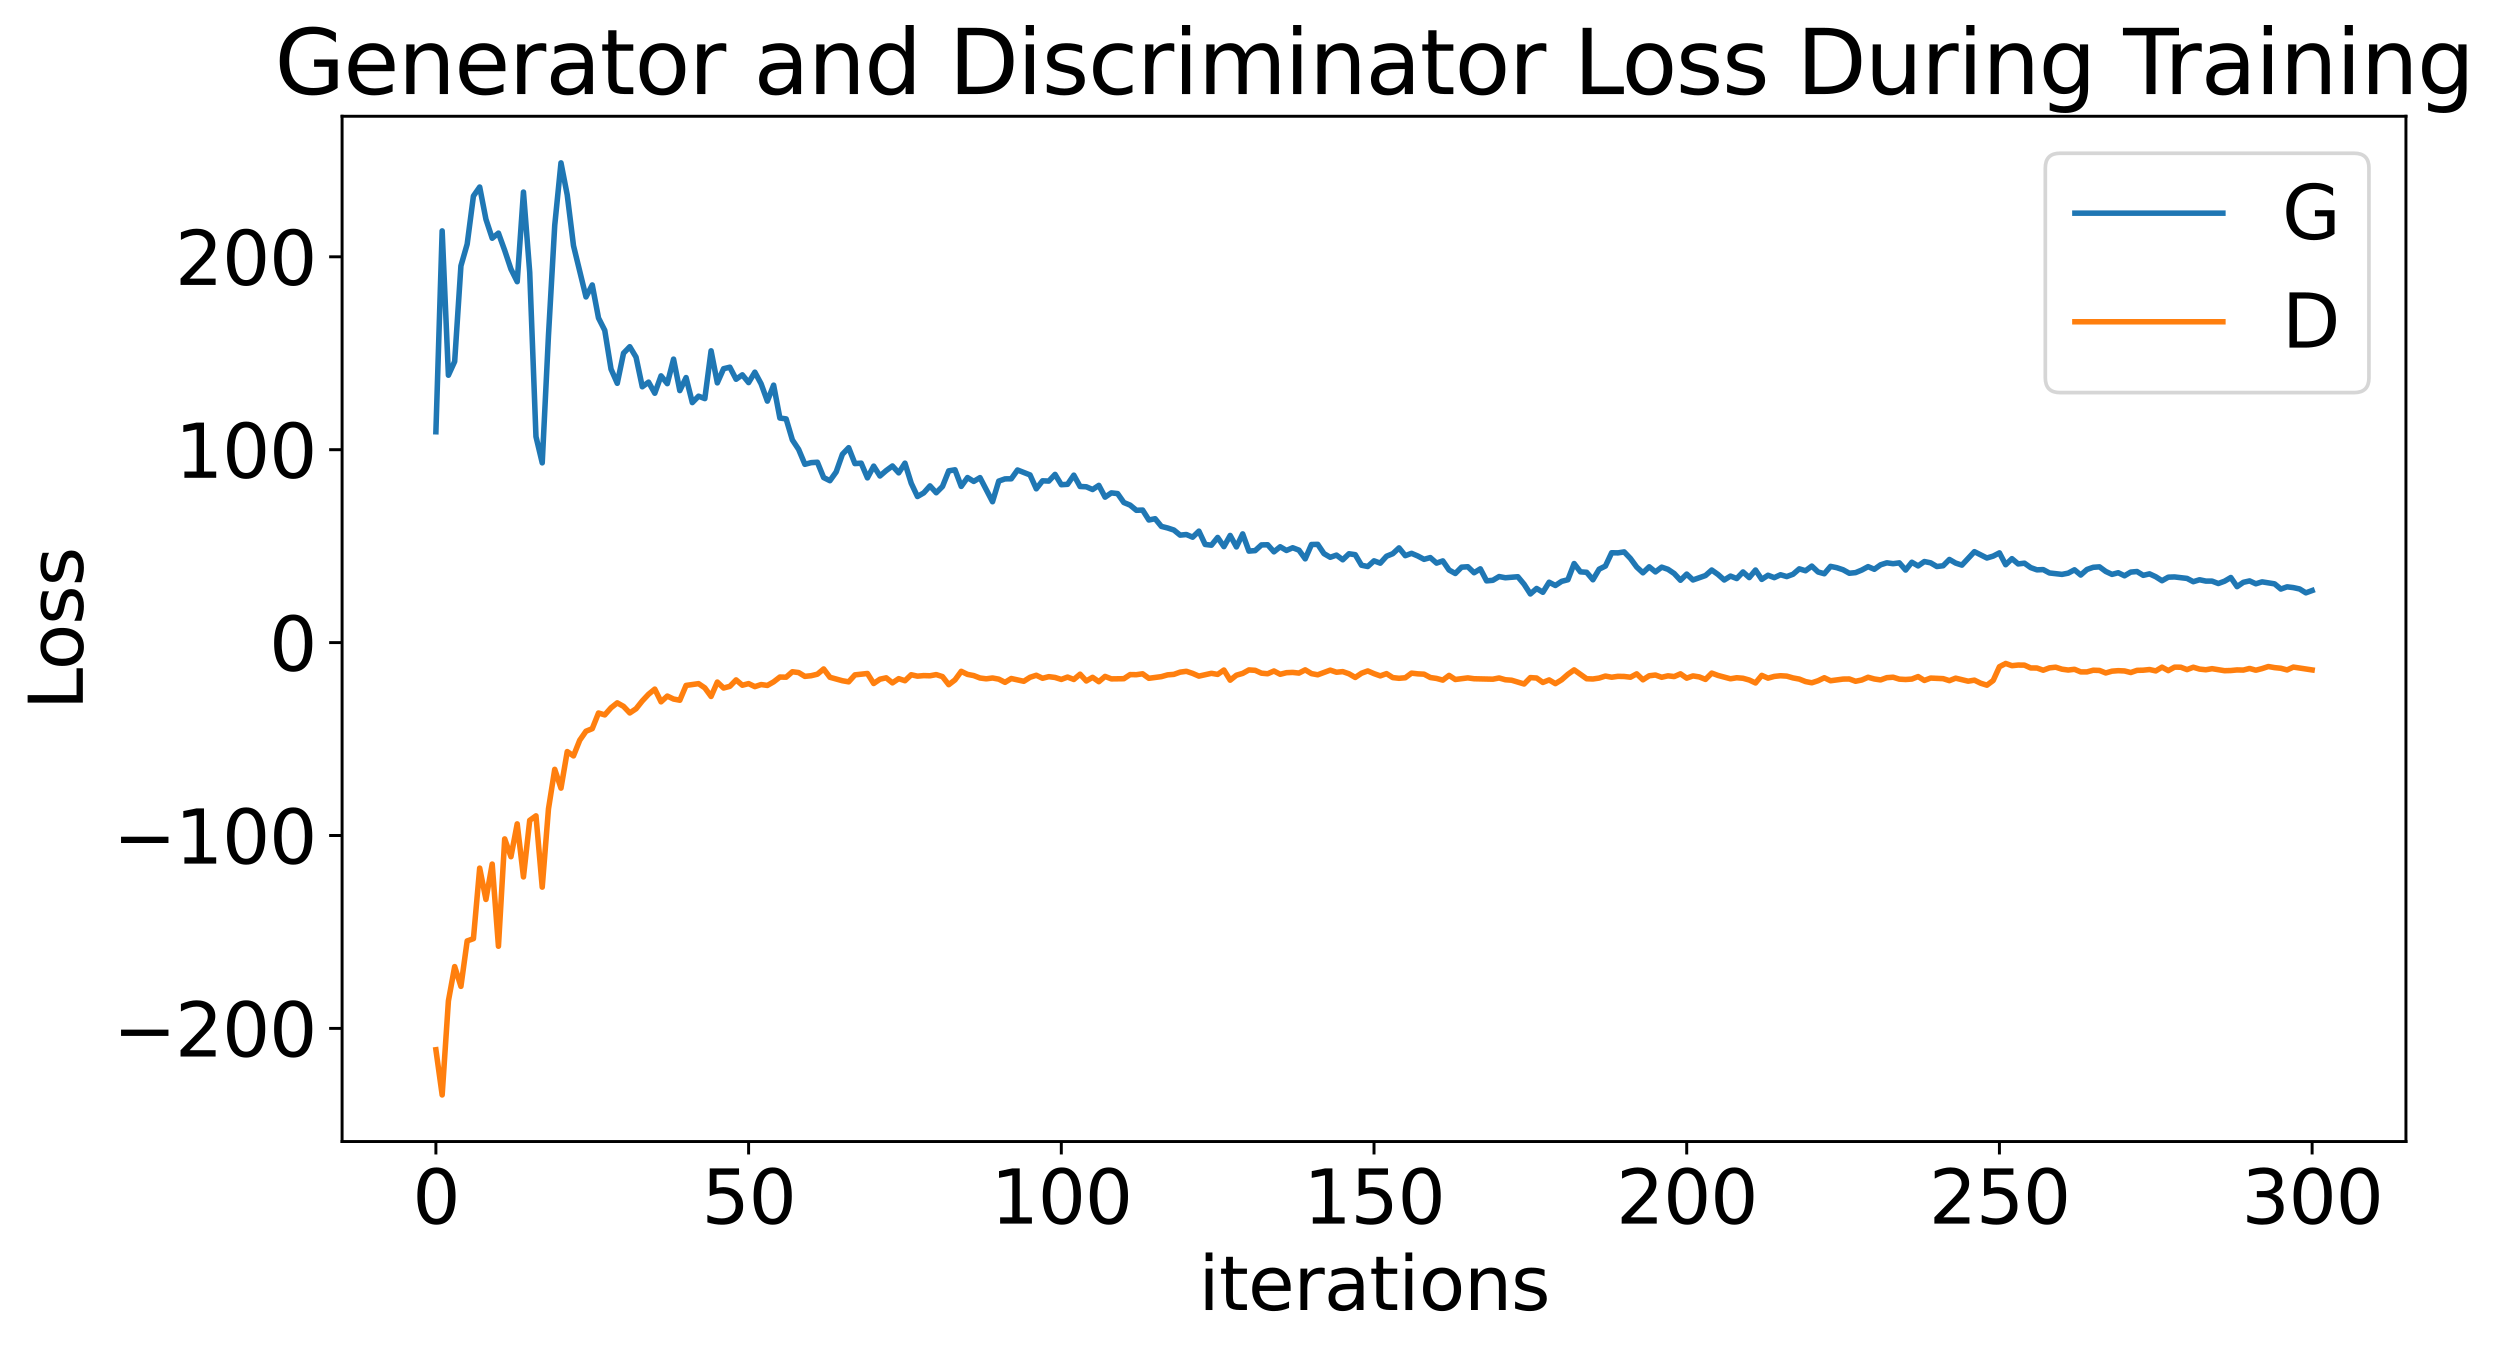 <?xml version="1.0" encoding="utf-8" standalone="no"?>
<!DOCTYPE svg PUBLIC "-//W3C//DTD SVG 1.1//EN"
  "http://www.w3.org/Graphics/SVG/1.1/DTD/svg11.dtd">
<svg xmlns:xlink="http://www.w3.org/1999/xlink" width="675.923pt" height="365.549pt" viewBox="0 0 675.923 365.549" xmlns="http://www.w3.org/2000/svg" version="1.1">
 <defs>
  <style type="text/css">*{stroke-linejoin: round; stroke-linecap: butt}</style>
 </defs>
 <g id="figure_1">
  <g id="patch_1">
   <path d="M 0 365.549 
L 675.923 365.549 
L 675.923 -0 
L 0 -0 
z
" style="fill: #ffffff"/>
  </g>
  <g id="axes_1">
   <g id="patch_2">
    <path d="M 92.491 308.636 
L 650.491 308.636 
L 650.491 31.436 
L 92.491 31.436 
z
" style="fill: #ffffff"/>
   </g>
   <g id="matplotlib.axis_1">
    <g id="xtick_1">
     <g id="line2d_1">
      <defs>
       <path id="mf196d8f17b" d="M 0 0 
L 0 3.5 
" style="stroke: #000000; stroke-width: 0.8"/>
      </defs>
      <g>
       <use xlink:href="#mf196d8f17b" x="117.854" y="308.636" style="stroke: #000000; stroke-width: 0.8"/>
      </g>
     </g>
     <g id="text_1">
      <!-- 0 -->
      <g transform="translate(111.492 330.833) scale(0.2 -0.2)">
       <defs>
        <path id="DejaVuSans-30" d="M 2034 4250 
Q 1547 4250 1301 3770 
Q 1056 3291 1056 2328 
Q 1056 1369 1301 889 
Q 1547 409 2034 409 
Q 2525 409 2770 889 
Q 3016 1369 3016 2328 
Q 3016 3291 2770 3770 
Q 2525 4250 2034 4250 
z
M 2034 4750 
Q 2819 4750 3233 4129 
Q 3647 3509 3647 2328 
Q 3647 1150 3233 529 
Q 2819 -91 2034 -91 
Q 1250 -91 836 529 
Q 422 1150 422 2328 
Q 422 3509 836 4129 
Q 1250 4750 2034 4750 
z
" transform="scale(0.016)"/>
       </defs>
       <use xlink:href="#DejaVuSans-30"/>
      </g>
     </g>
    </g>
    <g id="xtick_2">
     <g id="line2d_2">
      <g>
       <use xlink:href="#mf196d8f17b" x="202.4" y="308.636" style="stroke: #000000; stroke-width: 0.8"/>
      </g>
     </g>
     <g id="text_2">
      <!-- 50 -->
      <g transform="translate(189.675 330.833) scale(0.2 -0.2)">
       <defs>
        <path id="DejaVuSans-35" d="M 691 4666 
L 3169 4666 
L 3169 4134 
L 1269 4134 
L 1269 2991 
Q 1406 3038 1543 3061 
Q 1681 3084 1819 3084 
Q 2600 3084 3056 2656 
Q 3513 2228 3513 1497 
Q 3513 744 3044 326 
Q 2575 -91 1722 -91 
Q 1428 -91 1123 -41 
Q 819 9 494 109 
L 494 744 
Q 775 591 1075 516 
Q 1375 441 1709 441 
Q 2250 441 2565 725 
Q 2881 1009 2881 1497 
Q 2881 1984 2565 2268 
Q 2250 2553 1709 2553 
Q 1456 2553 1204 2497 
Q 953 2441 691 2322 
L 691 4666 
z
" transform="scale(0.016)"/>
       </defs>
       <use xlink:href="#DejaVuSans-35"/>
       <use xlink:href="#DejaVuSans-30" x="63.623"/>
      </g>
     </g>
    </g>
    <g id="xtick_3">
     <g id="line2d_3">
      <g>
       <use xlink:href="#mf196d8f17b" x="286.945" y="308.636" style="stroke: #000000; stroke-width: 0.8"/>
      </g>
     </g>
     <g id="text_3">
      <!-- 100 -->
      <g transform="translate(267.858 330.833) scale(0.2 -0.2)">
       <defs>
        <path id="DejaVuSans-31" d="M 794 531 
L 1825 531 
L 1825 4091 
L 703 3866 
L 703 4441 
L 1819 4666 
L 2450 4666 
L 2450 531 
L 3481 531 
L 3481 0 
L 794 0 
L 794 531 
z
" transform="scale(0.016)"/>
       </defs>
       <use xlink:href="#DejaVuSans-31"/>
       <use xlink:href="#DejaVuSans-30" x="63.623"/>
       <use xlink:href="#DejaVuSans-30" x="127.246"/>
      </g>
     </g>
    </g>
    <g id="xtick_4">
     <g id="line2d_4">
      <g>
       <use xlink:href="#mf196d8f17b" x="371.491" y="308.636" style="stroke: #000000; stroke-width: 0.8"/>
      </g>
     </g>
     <g id="text_4">
      <!-- 150 -->
      <g transform="translate(352.403 330.833) scale(0.2 -0.2)">
       <use xlink:href="#DejaVuSans-31"/>
       <use xlink:href="#DejaVuSans-35" x="63.623"/>
       <use xlink:href="#DejaVuSans-30" x="127.246"/>
      </g>
     </g>
    </g>
    <g id="xtick_5">
     <g id="line2d_5">
      <g>
       <use xlink:href="#mf196d8f17b" x="456.036" y="308.636" style="stroke: #000000; stroke-width: 0.8"/>
      </g>
     </g>
     <g id="text_5">
      <!-- 200 -->
      <g transform="translate(436.949 330.833) scale(0.2 -0.2)">
       <defs>
        <path id="DejaVuSans-32" d="M 1228 531 
L 3431 531 
L 3431 0 
L 469 0 
L 469 531 
Q 828 903 1448 1529 
Q 2069 2156 2228 2338 
Q 2531 2678 2651 2914 
Q 2772 3150 2772 3378 
Q 2772 3750 2511 3984 
Q 2250 4219 1831 4219 
Q 1534 4219 1204 4116 
Q 875 4013 500 3803 
L 500 4441 
Q 881 4594 1212 4672 
Q 1544 4750 1819 4750 
Q 2544 4750 2975 4387 
Q 3406 4025 3406 3419 
Q 3406 3131 3298 2873 
Q 3191 2616 2906 2266 
Q 2828 2175 2409 1742 
Q 1991 1309 1228 531 
z
" transform="scale(0.016)"/>
       </defs>
       <use xlink:href="#DejaVuSans-32"/>
       <use xlink:href="#DejaVuSans-30" x="63.623"/>
       <use xlink:href="#DejaVuSans-30" x="127.246"/>
      </g>
     </g>
    </g>
    <g id="xtick_6">
     <g id="line2d_6">
      <g>
       <use xlink:href="#mf196d8f17b" x="540.582" y="308.636" style="stroke: #000000; stroke-width: 0.8"/>
      </g>
     </g>
     <g id="text_6">
      <!-- 250 -->
      <g transform="translate(521.494 330.833) scale(0.2 -0.2)">
       <use xlink:href="#DejaVuSans-32"/>
       <use xlink:href="#DejaVuSans-35" x="63.623"/>
       <use xlink:href="#DejaVuSans-30" x="127.246"/>
      </g>
     </g>
    </g>
    <g id="xtick_7">
     <g id="line2d_7">
      <g>
       <use xlink:href="#mf196d8f17b" x="625.127" y="308.636" style="stroke: #000000; stroke-width: 0.8"/>
      </g>
     </g>
     <g id="text_7">
      <!-- 300 -->
      <g transform="translate(606.039 330.833) scale(0.2 -0.2)">
       <defs>
        <path id="DejaVuSans-33" d="M 2597 2516 
Q 3050 2419 3304 2112 
Q 3559 1806 3559 1356 
Q 3559 666 3084 287 
Q 2609 -91 1734 -91 
Q 1441 -91 1130 -33 
Q 819 25 488 141 
L 488 750 
Q 750 597 1062 519 
Q 1375 441 1716 441 
Q 2309 441 2620 675 
Q 2931 909 2931 1356 
Q 2931 1769 2642 2001 
Q 2353 2234 1838 2234 
L 1294 2234 
L 1294 2753 
L 1863 2753 
Q 2328 2753 2575 2939 
Q 2822 3125 2822 3475 
Q 2822 3834 2567 4026 
Q 2313 4219 1838 4219 
Q 1578 4219 1281 4162 
Q 984 4106 628 3988 
L 628 4550 
Q 988 4650 1302 4700 
Q 1616 4750 1894 4750 
Q 2613 4750 3031 4423 
Q 3450 4097 3450 3541 
Q 3450 3153 3228 2886 
Q 3006 2619 2597 2516 
z
" transform="scale(0.016)"/>
       </defs>
       <use xlink:href="#DejaVuSans-33"/>
       <use xlink:href="#DejaVuSans-30" x="63.623"/>
       <use xlink:href="#DejaVuSans-30" x="127.246"/>
      </g>
     </g>
    </g>
    <g id="text_8">
     <!-- iterations -->
     <g transform="translate(324.036 354.189) scale(0.2 -0.2)">
      <defs>
       <path id="DejaVuSans-69" d="M 603 3500 
L 1178 3500 
L 1178 0 
L 603 0 
L 603 3500 
z
M 603 4863 
L 1178 4863 
L 1178 4134 
L 603 4134 
L 603 4863 
z
" transform="scale(0.016)"/>
       <path id="DejaVuSans-74" d="M 1172 4494 
L 1172 3500 
L 2356 3500 
L 2356 3053 
L 1172 3053 
L 1172 1153 
Q 1172 725 1289 603 
Q 1406 481 1766 481 
L 2356 481 
L 2356 0 
L 1766 0 
Q 1100 0 847 248 
Q 594 497 594 1153 
L 594 3053 
L 172 3053 
L 172 3500 
L 594 3500 
L 594 4494 
L 1172 4494 
z
" transform="scale(0.016)"/>
       <path id="DejaVuSans-65" d="M 3597 1894 
L 3597 1613 
L 953 1613 
Q 991 1019 1311 708 
Q 1631 397 2203 397 
Q 2534 397 2845 478 
Q 3156 559 3463 722 
L 3463 178 
Q 3153 47 2828 -22 
Q 2503 -91 2169 -91 
Q 1331 -91 842 396 
Q 353 884 353 1716 
Q 353 2575 817 3079 
Q 1281 3584 2069 3584 
Q 2775 3584 3186 3129 
Q 3597 2675 3597 1894 
z
M 3022 2063 
Q 3016 2534 2758 2815 
Q 2500 3097 2075 3097 
Q 1594 3097 1305 2825 
Q 1016 2553 972 2059 
L 3022 2063 
z
" transform="scale(0.016)"/>
       <path id="DejaVuSans-72" d="M 2631 2963 
Q 2534 3019 2420 3045 
Q 2306 3072 2169 3072 
Q 1681 3072 1420 2755 
Q 1159 2438 1159 1844 
L 1159 0 
L 581 0 
L 581 3500 
L 1159 3500 
L 1159 2956 
Q 1341 3275 1631 3429 
Q 1922 3584 2338 3584 
Q 2397 3584 2469 3576 
Q 2541 3569 2628 3553 
L 2631 2963 
z
" transform="scale(0.016)"/>
       <path id="DejaVuSans-61" d="M 2194 1759 
Q 1497 1759 1228 1600 
Q 959 1441 959 1056 
Q 959 750 1161 570 
Q 1363 391 1709 391 
Q 2188 391 2477 730 
Q 2766 1069 2766 1631 
L 2766 1759 
L 2194 1759 
z
M 3341 1997 
L 3341 0 
L 2766 0 
L 2766 531 
Q 2569 213 2275 61 
Q 1981 -91 1556 -91 
Q 1019 -91 701 211 
Q 384 513 384 1019 
Q 384 1609 779 1909 
Q 1175 2209 1959 2209 
L 2766 2209 
L 2766 2266 
Q 2766 2663 2505 2880 
Q 2244 3097 1772 3097 
Q 1472 3097 1187 3025 
Q 903 2953 641 2809 
L 641 3341 
Q 956 3463 1253 3523 
Q 1550 3584 1831 3584 
Q 2591 3584 2966 3190 
Q 3341 2797 3341 1997 
z
" transform="scale(0.016)"/>
       <path id="DejaVuSans-6f" d="M 1959 3097 
Q 1497 3097 1228 2736 
Q 959 2375 959 1747 
Q 959 1119 1226 758 
Q 1494 397 1959 397 
Q 2419 397 2687 759 
Q 2956 1122 2956 1747 
Q 2956 2369 2687 2733 
Q 2419 3097 1959 3097 
z
M 1959 3584 
Q 2709 3584 3137 3096 
Q 3566 2609 3566 1747 
Q 3566 888 3137 398 
Q 2709 -91 1959 -91 
Q 1206 -91 779 398 
Q 353 888 353 1747 
Q 353 2609 779 3096 
Q 1206 3584 1959 3584 
z
" transform="scale(0.016)"/>
       <path id="DejaVuSans-6e" d="M 3513 2113 
L 3513 0 
L 2938 0 
L 2938 2094 
Q 2938 2591 2744 2837 
Q 2550 3084 2163 3084 
Q 1697 3084 1428 2787 
Q 1159 2491 1159 1978 
L 1159 0 
L 581 0 
L 581 3500 
L 1159 3500 
L 1159 2956 
Q 1366 3272 1645 3428 
Q 1925 3584 2291 3584 
Q 2894 3584 3203 3211 
Q 3513 2838 3513 2113 
z
" transform="scale(0.016)"/>
       <path id="DejaVuSans-73" d="M 2834 3397 
L 2834 2853 
Q 2591 2978 2328 3040 
Q 2066 3103 1784 3103 
Q 1356 3103 1142 2972 
Q 928 2841 928 2578 
Q 928 2378 1081 2264 
Q 1234 2150 1697 2047 
L 1894 2003 
Q 2506 1872 2764 1633 
Q 3022 1394 3022 966 
Q 3022 478 2636 193 
Q 2250 -91 1575 -91 
Q 1294 -91 989 -36 
Q 684 19 347 128 
L 347 722 
Q 666 556 975 473 
Q 1284 391 1588 391 
Q 1994 391 2212 530 
Q 2431 669 2431 922 
Q 2431 1156 2273 1281 
Q 2116 1406 1581 1522 
L 1381 1569 
Q 847 1681 609 1914 
Q 372 2147 372 2553 
Q 372 3047 722 3315 
Q 1072 3584 1716 3584 
Q 2034 3584 2315 3537 
Q 2597 3491 2834 3397 
z
" transform="scale(0.016)"/>
      </defs>
      <use xlink:href="#DejaVuSans-69"/>
      <use xlink:href="#DejaVuSans-74" x="27.783"/>
      <use xlink:href="#DejaVuSans-65" x="66.992"/>
      <use xlink:href="#DejaVuSans-72" x="128.516"/>
      <use xlink:href="#DejaVuSans-61" x="169.629"/>
      <use xlink:href="#DejaVuSans-74" x="230.908"/>
      <use xlink:href="#DejaVuSans-69" x="270.117"/>
      <use xlink:href="#DejaVuSans-6f" x="297.9"/>
      <use xlink:href="#DejaVuSans-6e" x="359.082"/>
      <use xlink:href="#DejaVuSans-73" x="422.461"/>
     </g>
    </g>
   </g>
   <g id="matplotlib.axis_2">
    <g id="ytick_1">
     <g id="line2d_8">
      <defs>
       <path id="m2295827955" d="M 0 0 
L -3.5 0 
" style="stroke: #000000; stroke-width: 0.8"/>
      </defs>
      <g>
       <use xlink:href="#m2295827955" x="92.491" y="278.05" style="stroke: #000000; stroke-width: 0.8"/>
      </g>
     </g>
     <g id="text_9">
      <!-- −200 -->
      <g transform="translate(30.556 285.649) scale(0.2 -0.2)">
       <defs>
        <path id="DejaVuSans-2212" d="M 678 2272 
L 4684 2272 
L 4684 1741 
L 678 1741 
L 678 2272 
z
" transform="scale(0.016)"/>
       </defs>
       <use xlink:href="#DejaVuSans-2212"/>
       <use xlink:href="#DejaVuSans-32" x="83.789"/>
       <use xlink:href="#DejaVuSans-30" x="147.412"/>
       <use xlink:href="#DejaVuSans-30" x="211.035"/>
      </g>
     </g>
    </g>
    <g id="ytick_2">
     <g id="line2d_9">
      <g>
       <use xlink:href="#m2295827955" x="92.491" y="225.896" style="stroke: #000000; stroke-width: 0.8"/>
      </g>
     </g>
     <g id="text_10">
      <!-- −100 -->
      <g transform="translate(30.556 233.494) scale(0.2 -0.2)">
       <use xlink:href="#DejaVuSans-2212"/>
       <use xlink:href="#DejaVuSans-31" x="83.789"/>
       <use xlink:href="#DejaVuSans-30" x="147.412"/>
       <use xlink:href="#DejaVuSans-30" x="211.035"/>
      </g>
     </g>
    </g>
    <g id="ytick_3">
     <g id="line2d_10">
      <g>
       <use xlink:href="#m2295827955" x="92.491" y="173.741" style="stroke: #000000; stroke-width: 0.8"/>
      </g>
     </g>
     <g id="text_11">
      <!-- 0 -->
      <g transform="translate(72.766 181.34) scale(0.2 -0.2)">
       <use xlink:href="#DejaVuSans-30"/>
      </g>
     </g>
    </g>
    <g id="ytick_4">
     <g id="line2d_11">
      <g>
       <use xlink:href="#m2295827955" x="92.491" y="121.587" style="stroke: #000000; stroke-width: 0.8"/>
      </g>
     </g>
     <g id="text_12">
      <!-- 100 -->
      <g transform="translate(47.316 129.185) scale(0.2 -0.2)">
       <use xlink:href="#DejaVuSans-31"/>
       <use xlink:href="#DejaVuSans-30" x="63.623"/>
       <use xlink:href="#DejaVuSans-30" x="127.246"/>
      </g>
     </g>
    </g>
    <g id="ytick_5">
     <g id="line2d_12">
      <g>
       <use xlink:href="#m2295827955" x="92.491" y="69.432" style="stroke: #000000; stroke-width: 0.8"/>
      </g>
     </g>
     <g id="text_13">
      <!-- 200 -->
      <g transform="translate(47.316 77.031) scale(0.2 -0.2)">
       <use xlink:href="#DejaVuSans-32"/>
       <use xlink:href="#DejaVuSans-30" x="63.623"/>
       <use xlink:href="#DejaVuSans-30" x="127.246"/>
      </g>
     </g>
    </g>
    <g id="text_14">
     <!-- Loss -->
     <g transform="translate(22.397 191.971) rotate(-90) scale(0.2 -0.2)">
      <defs>
       <path id="DejaVuSans-4c" d="M 628 4666 
L 1259 4666 
L 1259 531 
L 3531 531 
L 3531 0 
L 628 0 
L 628 4666 
z
" transform="scale(0.016)"/>
      </defs>
      <use xlink:href="#DejaVuSans-4c"/>
      <use xlink:href="#DejaVuSans-6f" x="53.963"/>
      <use xlink:href="#DejaVuSans-73" x="115.145"/>
      <use xlink:href="#DejaVuSans-73" x="167.244"/>
     </g>
    </g>
   </g>
   <g id="line2d_13">
    <path d="M 117.854 116.73 
L 119.545 62.43 
L 121.236 101.447 
L 122.927 97.742 
L 124.618 71.891 
L 126.309 66.005 
L 128 53.003 
L 129.691 50.573 
L 131.382 59.283 
L 133.072 64.408 
L 134.763 63.028 
L 136.454 67.706 
L 138.145 72.759 
L 139.836 76.157 
L 141.527 51.933 
L 143.218 73.642 
L 144.909 118.042 
L 146.6 125.137 
L 148.291 90.658 
L 149.982 60.942 
L 151.672 44.036 
L 153.363 52.703 
L 155.054 66.416 
L 158.436 80.272 
L 160.127 77.047 
L 161.818 85.974 
L 163.509 89.32 
L 165.2 99.782 
L 166.891 103.63 
L 168.582 95.49 
L 170.272 93.742 
L 171.963 96.556 
L 173.654 104.57 
L 175.345 103.316 
L 177.036 106.314 
L 178.727 101.623 
L 180.418 103.726 
L 182.109 97.099 
L 183.8 105.599 
L 185.491 102.09 
L 187.182 108.847 
L 188.872 107.116 
L 190.563 107.769 
L 192.254 94.855 
L 193.945 103.51 
L 195.636 99.688 
L 197.327 99.279 
L 199.018 102.538 
L 200.709 101.345 
L 202.4 103.442 
L 204.091 100.627 
L 205.782 103.779 
L 207.472 108.446 
L 209.163 104.136 
L 210.854 113.024 
L 212.545 113.257 
L 214.236 118.953 
L 215.927 121.504 
L 217.618 125.536 
L 219.309 125.084 
L 221 124.976 
L 222.691 129.121 
L 224.382 129.965 
L 226.072 127.601 
L 227.763 122.813 
L 229.454 121.045 
L 231.145 125.34 
L 232.836 125.222 
L 234.527 129.2 
L 236.218 126.029 
L 237.909 128.688 
L 239.6 127.23 
L 241.291 125.986 
L 242.982 127.842 
L 244.672 125.228 
L 246.363 130.648 
L 248.054 134.24 
L 249.745 133.266 
L 251.436 131.37 
L 253.127 133.221 
L 254.818 131.531 
L 256.509 127.304 
L 258.2 127.022 
L 259.891 131.504 
L 261.582 129.12 
L 263.272 130.156 
L 264.963 129.137 
L 268.345 135.65 
L 270.036 130.074 
L 271.727 129.476 
L 273.418 129.45 
L 275.109 127.074 
L 278.491 128.405 
L 280.182 132.156 
L 281.872 129.996 
L 283.563 130.069 
L 285.254 128.265 
L 286.945 131.05 
L 288.636 130.942 
L 290.327 128.471 
L 292.018 131.531 
L 293.709 131.612 
L 295.4 132.351 
L 297.091 131.231 
L 298.782 134.408 
L 300.472 133.26 
L 302.163 133.452 
L 303.854 135.868 
L 305.545 136.568 
L 307.236 137.965 
L 308.927 137.905 
L 310.618 140.59 
L 312.309 140.248 
L 314 142.32 
L 315.691 142.751 
L 317.382 143.306 
L 319.072 144.682 
L 320.763 144.52 
L 322.454 145.241 
L 324.145 143.607 
L 325.836 147.202 
L 327.527 147.402 
L 329.218 145.313 
L 330.909 147.788 
L 332.6 144.772 
L 334.291 147.865 
L 335.982 144.355 
L 337.672 149 
L 339.363 148.864 
L 341.054 147.327 
L 342.745 147.288 
L 344.436 149.193 
L 346.127 147.831 
L 347.818 148.826 
L 349.509 148.097 
L 351.2 148.745 
L 352.891 151.093 
L 354.582 147.222 
L 356.272 147.174 
L 357.963 149.684 
L 359.654 150.67 
L 361.345 150.084 
L 363.036 151.348 
L 364.727 149.722 
L 366.418 149.971 
L 368.109 152.819 
L 369.8 153.167 
L 371.491 151.635 
L 373.182 152.261 
L 374.872 150.388 
L 376.563 149.702 
L 378.254 148.135 
L 379.945 150.23 
L 381.636 149.606 
L 383.327 150.325 
L 385.018 151.227 
L 386.709 150.755 
L 388.4 152.243 
L 390.091 151.654 
L 391.782 154.12 
L 393.472 155.049 
L 395.163 153.345 
L 396.854 153.232 
L 398.545 154.848 
L 400.236 153.801 
L 401.927 157.049 
L 403.618 156.894 
L 405.309 155.884 
L 407 156.207 
L 410.382 155.932 
L 412.072 157.967 
L 413.763 160.584 
L 415.454 159.109 
L 417.145 160.133 
L 418.836 157.418 
L 420.527 158.295 
L 422.218 157.179 
L 423.909 156.743 
L 425.6 152.372 
L 427.291 154.609 
L 428.982 154.733 
L 430.672 156.748 
L 432.363 153.888 
L 434.054 153.043 
L 435.745 149.447 
L 437.436 149.481 
L 439.127 149.219 
L 440.818 150.998 
L 442.509 153.308 
L 444.2 154.869 
L 445.891 153.25 
L 447.582 154.622 
L 449.272 153.342 
L 450.963 153.924 
L 452.654 155.062 
L 454.345 156.884 
L 456.036 155.222 
L 457.727 156.802 
L 461.109 155.609 
L 462.8 154.116 
L 464.491 155.313 
L 466.182 156.808 
L 467.872 155.757 
L 469.563 156.419 
L 471.254 154.642 
L 472.945 156.161 
L 474.636 154.121 
L 476.327 156.646 
L 478.018 155.53 
L 479.709 156.177 
L 481.4 155.396 
L 483.091 155.886 
L 484.782 155.26 
L 486.472 153.8 
L 488.163 154.311 
L 489.854 153.059 
L 491.545 154.648 
L 493.236 155.121 
L 494.927 153.132 
L 496.618 153.484 
L 498.309 154.046 
L 500 154.987 
L 501.691 154.817 
L 503.382 154.119 
L 505.072 153.203 
L 506.763 153.916 
L 508.454 152.706 
L 510.145 152.167 
L 511.836 152.402 
L 513.527 152.18 
L 515.218 154.12 
L 516.909 152.017 
L 518.6 153.004 
L 520.291 151.826 
L 521.982 152.171 
L 523.672 153.166 
L 525.363 152.959 
L 527.054 151.263 
L 528.745 152.237 
L 530.436 152.79 
L 533.818 149.16 
L 537.2 150.867 
L 538.891 150.354 
L 540.582 149.479 
L 542.272 152.677 
L 543.963 151.048 
L 545.654 152.47 
L 547.345 152.266 
L 549.036 153.463 
L 550.727 154.069 
L 552.418 154.003 
L 554.109 154.911 
L 557.491 155.294 
L 559.182 154.961 
L 560.872 154.061 
L 562.563 155.471 
L 564.254 153.969 
L 565.945 153.382 
L 567.636 153.259 
L 569.327 154.501 
L 571.018 155.292 
L 572.709 154.85 
L 574.4 155.671 
L 576.091 154.673 
L 577.782 154.526 
L 579.472 155.552 
L 581.163 155.152 
L 582.854 155.936 
L 584.545 157.01 
L 586.236 156.05 
L 587.927 155.986 
L 591.309 156.386 
L 593 157.272 
L 594.691 156.749 
L 596.382 157.107 
L 598.072 157.119 
L 599.763 157.762 
L 601.454 157.134 
L 603.145 156.145 
L 604.836 158.607 
L 606.527 157.443 
L 608.218 157.06 
L 609.909 157.836 
L 611.6 157.316 
L 614.982 157.854 
L 616.672 159.261 
L 618.363 158.661 
L 620.054 158.87 
L 621.745 159.239 
L 623.436 160.284 
L 625.127 159.664 
L 625.127 159.664 
" clip-path="url(#p1e256f6f11)" style="fill: none; stroke: #1f77b4; stroke-width: 1.5; stroke-linecap: square"/>
   </g>
   <g id="line2d_14">
    <path d="M 117.854 283.818 
L 119.545 296.036 
L 121.236 270.617 
L 122.927 261.343 
L 124.618 266.676 
L 126.309 254.399 
L 128 253.785 
L 129.691 234.719 
L 131.382 243.174 
L 133.072 233.623 
L 134.763 255.831 
L 136.454 226.82 
L 138.145 231.623 
L 139.836 222.755 
L 141.527 237.09 
L 143.218 221.8 
L 144.909 220.581 
L 146.6 239.851 
L 148.291 218.691 
L 149.982 208.013 
L 151.672 213.078 
L 153.363 203.21 
L 155.054 204.367 
L 156.745 200.128 
L 158.436 197.699 
L 160.127 197.01 
L 161.818 192.779 
L 163.509 193.284 
L 165.2 191.368 
L 166.891 190.032 
L 168.582 190.98 
L 170.272 192.755 
L 171.963 191.632 
L 173.654 189.512 
L 175.345 187.702 
L 177.036 186.32 
L 178.727 189.75 
L 180.418 188.199 
L 182.109 189 
L 183.8 189.321 
L 185.491 185.316 
L 188.872 184.836 
L 190.563 185.98 
L 192.254 188.293 
L 193.945 184.414 
L 195.636 186.018 
L 197.327 185.564 
L 199.018 183.829 
L 200.709 185.264 
L 202.4 184.827 
L 204.091 185.642 
L 205.782 185.082 
L 207.472 185.318 
L 209.163 184.356 
L 210.854 183.054 
L 212.545 183.092 
L 214.236 181.621 
L 215.927 181.839 
L 217.618 182.87 
L 219.309 182.691 
L 221 182.281 
L 222.691 180.87 
L 224.382 183.116 
L 227.763 184.052 
L 229.454 184.349 
L 231.145 182.465 
L 234.527 182.094 
L 236.218 184.793 
L 237.909 183.635 
L 239.6 183.262 
L 241.291 184.625 
L 242.982 183.488 
L 244.672 184.046 
L 246.363 182.432 
L 248.054 182.812 
L 249.745 182.662 
L 251.436 182.71 
L 253.127 182.39 
L 254.818 182.934 
L 256.509 185.114 
L 258.2 183.825 
L 259.891 181.512 
L 261.582 182.332 
L 263.272 182.658 
L 264.963 183.311 
L 266.654 183.531 
L 268.345 183.308 
L 270.036 183.621 
L 271.727 184.483 
L 273.418 183.452 
L 276.8 184.197 
L 278.491 183.121 
L 280.182 182.571 
L 281.872 183.384 
L 283.563 182.948 
L 285.254 183.167 
L 286.945 183.694 
L 288.636 183.058 
L 290.327 183.707 
L 292.018 182.282 
L 293.709 184.111 
L 295.4 183.132 
L 297.091 184.305 
L 298.782 182.88 
L 300.472 183.55 
L 303.854 183.501 
L 305.545 182.389 
L 307.236 182.418 
L 308.927 182.173 
L 310.618 183.391 
L 314 182.94 
L 315.691 182.46 
L 317.382 182.325 
L 319.072 181.725 
L 320.763 181.502 
L 322.454 182.065 
L 324.145 182.8 
L 327.527 182.043 
L 329.218 182.334 
L 330.909 181.16 
L 332.6 183.896 
L 334.291 182.55 
L 335.982 182.064 
L 337.672 181.125 
L 339.363 181.239 
L 341.054 182.005 
L 342.745 182.161 
L 344.436 181.415 
L 346.127 182.304 
L 347.818 181.874 
L 349.509 181.798 
L 351.2 181.982 
L 352.891 181.109 
L 354.582 182.125 
L 356.272 182.441 
L 359.654 181.188 
L 361.345 181.751 
L 363.036 181.584 
L 364.727 182.175 
L 366.418 183.16 
L 368.109 182.023 
L 369.8 181.401 
L 371.491 182.132 
L 373.182 182.736 
L 374.872 182.132 
L 376.563 183.201 
L 378.254 183.391 
L 379.945 183.243 
L 381.636 181.992 
L 383.327 182.189 
L 385.018 182.274 
L 386.709 183.179 
L 388.4 183.429 
L 390.091 183.886 
L 391.782 182.609 
L 393.472 183.712 
L 396.854 183.278 
L 398.545 183.511 
L 403.618 183.633 
L 405.309 183.3 
L 407 183.784 
L 408.691 183.91 
L 412.072 184.929 
L 413.763 183.203 
L 415.454 183.315 
L 417.145 184.512 
L 418.836 183.83 
L 420.527 184.83 
L 422.218 183.796 
L 423.909 182.313 
L 425.6 181.114 
L 428.982 183.512 
L 430.672 183.578 
L 432.363 183.327 
L 434.054 182.787 
L 435.745 183.102 
L 437.436 182.86 
L 439.127 182.897 
L 440.818 183.097 
L 442.509 182.192 
L 444.2 183.797 
L 445.891 182.708 
L 447.582 182.506 
L 449.272 183.115 
L 450.963 182.719 
L 452.654 182.923 
L 454.345 182.184 
L 456.036 183.354 
L 457.727 182.745 
L 459.418 183.012 
L 461.109 183.685 
L 462.8 181.988 
L 464.491 182.614 
L 467.872 183.524 
L 469.563 183.242 
L 471.254 183.384 
L 472.945 183.857 
L 474.636 184.649 
L 476.327 182.602 
L 478.018 183.351 
L 479.709 182.882 
L 481.4 182.7 
L 483.091 182.807 
L 484.782 183.29 
L 486.472 183.603 
L 488.163 184.277 
L 489.854 184.605 
L 491.545 184.052 
L 493.236 183.244 
L 494.927 184.052 
L 498.309 183.603 
L 500 183.576 
L 501.691 184.191 
L 503.382 183.847 
L 505.072 183.112 
L 506.763 183.575 
L 508.454 183.827 
L 510.145 183.217 
L 511.836 183.101 
L 513.527 183.62 
L 515.218 183.713 
L 516.909 183.597 
L 518.6 182.929 
L 520.291 183.97 
L 521.982 183.33 
L 525.363 183.487 
L 527.054 184.026 
L 528.745 183.355 
L 532.127 184.173 
L 533.818 183.893 
L 535.509 184.721 
L 537.2 185.25 
L 538.891 183.991 
L 540.582 180.265 
L 542.272 179.38 
L 543.963 179.98 
L 545.654 179.808 
L 547.345 179.832 
L 549.036 180.598 
L 550.727 180.609 
L 552.418 181.205 
L 554.109 180.572 
L 555.8 180.39 
L 557.491 180.928 
L 559.182 181.16 
L 560.872 180.957 
L 562.563 181.659 
L 564.254 181.66 
L 565.945 181.208 
L 567.636 181.268 
L 569.327 181.946 
L 571.018 181.462 
L 572.709 181.328 
L 574.4 181.406 
L 576.091 181.83 
L 577.782 181.243 
L 579.472 181.199 
L 581.163 181.023 
L 582.854 181.396 
L 584.545 180.381 
L 586.236 181.313 
L 587.927 180.377 
L 589.618 180.395 
L 591.309 181.042 
L 593 180.401 
L 594.691 180.904 
L 596.382 181.081 
L 598.072 180.791 
L 601.454 181.338 
L 603.145 181.292 
L 604.836 181.127 
L 606.527 181.168 
L 608.218 180.728 
L 609.909 181.204 
L 611.6 180.767 
L 613.291 180.211 
L 614.982 180.504 
L 616.672 180.681 
L 618.363 181.131 
L 620.054 180.357 
L 625.127 181.131 
L 625.127 181.131 
" clip-path="url(#p1e256f6f11)" style="fill: none; stroke: #ff7f0e; stroke-width: 1.5; stroke-linecap: square"/>
   </g>
   <g id="patch_3">
    <path d="M 92.491 308.636 
L 92.491 31.436 
" style="fill: none; stroke: #000000; stroke-width: 0.8; stroke-linejoin: miter; stroke-linecap: square"/>
   </g>
   <g id="patch_4">
    <path d="M 650.491 308.636 
L 650.491 31.436 
" style="fill: none; stroke: #000000; stroke-width: 0.8; stroke-linejoin: miter; stroke-linecap: square"/>
   </g>
   <g id="patch_5">
    <path d="M 92.491 308.636 
L 650.491 308.636 
" style="fill: none; stroke: #000000; stroke-width: 0.8; stroke-linejoin: miter; stroke-linecap: square"/>
   </g>
   <g id="patch_6">
    <path d="M 92.491 31.436 
L 650.491 31.436 
" style="fill: none; stroke: #000000; stroke-width: 0.8; stroke-linejoin: miter; stroke-linecap: square"/>
   </g>
   <g id="text_15">
    <!-- Generator and Discriminator Loss During Training -->
    <g transform="translate(74.258 25.436) scale(0.24 -0.24)">
     <defs>
      <path id="DejaVuSans-47" d="M 3809 666 
L 3809 1919 
L 2778 1919 
L 2778 2438 
L 4434 2438 
L 4434 434 
Q 4069 175 3628 42 
Q 3188 -91 2688 -91 
Q 1594 -91 976 548 
Q 359 1188 359 2328 
Q 359 3472 976 4111 
Q 1594 4750 2688 4750 
Q 3144 4750 3555 4637 
Q 3966 4525 4313 4306 
L 4313 3634 
Q 3963 3931 3569 4081 
Q 3175 4231 2741 4231 
Q 1884 4231 1454 3753 
Q 1025 3275 1025 2328 
Q 1025 1384 1454 906 
Q 1884 428 2741 428 
Q 3075 428 3337 486 
Q 3600 544 3809 666 
z
" transform="scale(0.016)"/>
      <path id="DejaVuSans-20" transform="scale(0.016)"/>
      <path id="DejaVuSans-64" d="M 2906 2969 
L 2906 4863 
L 3481 4863 
L 3481 0 
L 2906 0 
L 2906 525 
Q 2725 213 2448 61 
Q 2172 -91 1784 -91 
Q 1150 -91 751 415 
Q 353 922 353 1747 
Q 353 2572 751 3078 
Q 1150 3584 1784 3584 
Q 2172 3584 2448 3432 
Q 2725 3281 2906 2969 
z
M 947 1747 
Q 947 1113 1208 752 
Q 1469 391 1925 391 
Q 2381 391 2643 752 
Q 2906 1113 2906 1747 
Q 2906 2381 2643 2742 
Q 2381 3103 1925 3103 
Q 1469 3103 1208 2742 
Q 947 2381 947 1747 
z
" transform="scale(0.016)"/>
      <path id="DejaVuSans-44" d="M 1259 4147 
L 1259 519 
L 2022 519 
Q 2988 519 3436 956 
Q 3884 1394 3884 2338 
Q 3884 3275 3436 3711 
Q 2988 4147 2022 4147 
L 1259 4147 
z
M 628 4666 
L 1925 4666 
Q 3281 4666 3915 4102 
Q 4550 3538 4550 2338 
Q 4550 1131 3912 565 
Q 3275 0 1925 0 
L 628 0 
L 628 4666 
z
" transform="scale(0.016)"/>
      <path id="DejaVuSans-63" d="M 3122 3366 
L 3122 2828 
Q 2878 2963 2633 3030 
Q 2388 3097 2138 3097 
Q 1578 3097 1268 2742 
Q 959 2388 959 1747 
Q 959 1106 1268 751 
Q 1578 397 2138 397 
Q 2388 397 2633 464 
Q 2878 531 3122 666 
L 3122 134 
Q 2881 22 2623 -34 
Q 2366 -91 2075 -91 
Q 1284 -91 818 406 
Q 353 903 353 1747 
Q 353 2603 823 3093 
Q 1294 3584 2113 3584 
Q 2378 3584 2631 3529 
Q 2884 3475 3122 3366 
z
" transform="scale(0.016)"/>
      <path id="DejaVuSans-6d" d="M 3328 2828 
Q 3544 3216 3844 3400 
Q 4144 3584 4550 3584 
Q 5097 3584 5394 3201 
Q 5691 2819 5691 2113 
L 5691 0 
L 5113 0 
L 5113 2094 
Q 5113 2597 4934 2840 
Q 4756 3084 4391 3084 
Q 3944 3084 3684 2787 
Q 3425 2491 3425 1978 
L 3425 0 
L 2847 0 
L 2847 2094 
Q 2847 2600 2669 2842 
Q 2491 3084 2119 3084 
Q 1678 3084 1418 2786 
Q 1159 2488 1159 1978 
L 1159 0 
L 581 0 
L 581 3500 
L 1159 3500 
L 1159 2956 
Q 1356 3278 1631 3431 
Q 1906 3584 2284 3584 
Q 2666 3584 2933 3390 
Q 3200 3197 3328 2828 
z
" transform="scale(0.016)"/>
      <path id="DejaVuSans-75" d="M 544 1381 
L 544 3500 
L 1119 3500 
L 1119 1403 
Q 1119 906 1312 657 
Q 1506 409 1894 409 
Q 2359 409 2629 706 
Q 2900 1003 2900 1516 
L 2900 3500 
L 3475 3500 
L 3475 0 
L 2900 0 
L 2900 538 
Q 2691 219 2414 64 
Q 2138 -91 1772 -91 
Q 1169 -91 856 284 
Q 544 659 544 1381 
z
M 1991 3584 
L 1991 3584 
z
" transform="scale(0.016)"/>
      <path id="DejaVuSans-67" d="M 2906 1791 
Q 2906 2416 2648 2759 
Q 2391 3103 1925 3103 
Q 1463 3103 1205 2759 
Q 947 2416 947 1791 
Q 947 1169 1205 825 
Q 1463 481 1925 481 
Q 2391 481 2648 825 
Q 2906 1169 2906 1791 
z
M 3481 434 
Q 3481 -459 3084 -895 
Q 2688 -1331 1869 -1331 
Q 1566 -1331 1297 -1286 
Q 1028 -1241 775 -1147 
L 775 -588 
Q 1028 -725 1275 -790 
Q 1522 -856 1778 -856 
Q 2344 -856 2625 -561 
Q 2906 -266 2906 331 
L 2906 616 
Q 2728 306 2450 153 
Q 2172 0 1784 0 
Q 1141 0 747 490 
Q 353 981 353 1791 
Q 353 2603 747 3093 
Q 1141 3584 1784 3584 
Q 2172 3584 2450 3431 
Q 2728 3278 2906 2969 
L 2906 3500 
L 3481 3500 
L 3481 434 
z
" transform="scale(0.016)"/>
      <path id="DejaVuSans-54" d="M -19 4666 
L 3928 4666 
L 3928 4134 
L 2272 4134 
L 2272 0 
L 1638 0 
L 1638 4134 
L -19 4134 
L -19 4666 
z
" transform="scale(0.016)"/>
     </defs>
     <use xlink:href="#DejaVuSans-47"/>
     <use xlink:href="#DejaVuSans-65" x="77.49"/>
     <use xlink:href="#DejaVuSans-6e" x="139.014"/>
     <use xlink:href="#DejaVuSans-65" x="202.393"/>
     <use xlink:href="#DejaVuSans-72" x="263.916"/>
     <use xlink:href="#DejaVuSans-61" x="305.029"/>
     <use xlink:href="#DejaVuSans-74" x="366.309"/>
     <use xlink:href="#DejaVuSans-6f" x="405.518"/>
     <use xlink:href="#DejaVuSans-72" x="466.699"/>
     <use xlink:href="#DejaVuSans-20" x="507.812"/>
     <use xlink:href="#DejaVuSans-61" x="539.6"/>
     <use xlink:href="#DejaVuSans-6e" x="600.879"/>
     <use xlink:href="#DejaVuSans-64" x="664.258"/>
     <use xlink:href="#DejaVuSans-20" x="727.734"/>
     <use xlink:href="#DejaVuSans-44" x="759.521"/>
     <use xlink:href="#DejaVuSans-69" x="836.523"/>
     <use xlink:href="#DejaVuSans-73" x="864.307"/>
     <use xlink:href="#DejaVuSans-63" x="916.406"/>
     <use xlink:href="#DejaVuSans-72" x="971.387"/>
     <use xlink:href="#DejaVuSans-69" x="1012.5"/>
     <use xlink:href="#DejaVuSans-6d" x="1040.283"/>
     <use xlink:href="#DejaVuSans-69" x="1137.695"/>
     <use xlink:href="#DejaVuSans-6e" x="1165.479"/>
     <use xlink:href="#DejaVuSans-61" x="1228.857"/>
     <use xlink:href="#DejaVuSans-74" x="1290.137"/>
     <use xlink:href="#DejaVuSans-6f" x="1329.346"/>
     <use xlink:href="#DejaVuSans-72" x="1390.527"/>
     <use xlink:href="#DejaVuSans-20" x="1431.641"/>
     <use xlink:href="#DejaVuSans-4c" x="1463.428"/>
     <use xlink:href="#DejaVuSans-6f" x="1517.391"/>
     <use xlink:href="#DejaVuSans-73" x="1578.572"/>
     <use xlink:href="#DejaVuSans-73" x="1630.672"/>
     <use xlink:href="#DejaVuSans-20" x="1682.771"/>
     <use xlink:href="#DejaVuSans-44" x="1714.559"/>
     <use xlink:href="#DejaVuSans-75" x="1791.561"/>
     <use xlink:href="#DejaVuSans-72" x="1854.939"/>
     <use xlink:href="#DejaVuSans-69" x="1896.053"/>
     <use xlink:href="#DejaVuSans-6e" x="1923.836"/>
     <use xlink:href="#DejaVuSans-67" x="1987.215"/>
     <use xlink:href="#DejaVuSans-20" x="2050.691"/>
     <use xlink:href="#DejaVuSans-54" x="2082.479"/>
     <use xlink:href="#DejaVuSans-72" x="2128.812"/>
     <use xlink:href="#DejaVuSans-61" x="2169.926"/>
     <use xlink:href="#DejaVuSans-69" x="2231.205"/>
     <use xlink:href="#DejaVuSans-6e" x="2258.988"/>
     <use xlink:href="#DejaVuSans-69" x="2322.367"/>
     <use xlink:href="#DejaVuSans-6e" x="2350.15"/>
     <use xlink:href="#DejaVuSans-67" x="2413.529"/>
    </g>
   </g>
   <g id="legend_1">
    <g id="patch_7">
     <path d="M 556.994 106.149 
L 636.491 106.149 
Q 640.491 106.149 640.491 102.149 
L 640.491 45.436 
Q 640.491 41.436 636.491 41.436 
L 556.994 41.436 
Q 552.994 41.436 552.994 45.436 
L 552.994 102.149 
Q 552.994 106.149 556.994 106.149 
z
" style="fill: #ffffff; opacity: 0.8; stroke: #cccccc; stroke-linejoin: miter"/>
    </g>
    <g id="line2d_15">
     <path d="M 560.994 57.633 
L 580.994 57.633 
L 600.994 57.633 
" style="fill: none; stroke: #1f77b4; stroke-width: 1.5; stroke-linecap: square"/>
    </g>
    <g id="text_16">
     <!-- G -->
     <g transform="translate(616.994 64.633) scale(0.2 -0.2)">
      <use xlink:href="#DejaVuSans-47"/>
     </g>
    </g>
    <g id="line2d_16">
     <path d="M 560.994 86.989 
L 580.994 86.989 
L 600.994 86.989 
" style="fill: none; stroke: #ff7f0e; stroke-width: 1.5; stroke-linecap: square"/>
    </g>
    <g id="text_17">
     <!-- D -->
     <g transform="translate(616.994 93.989) scale(0.2 -0.2)">
      <use xlink:href="#DejaVuSans-44"/>
     </g>
    </g>
   </g>
  </g>
 </g>
 <defs>
  <clipPath id="p1e256f6f11">
   <rect x="92.491" y="31.436" width="558" height="277.2"/>
  </clipPath>
 </defs>
</svg>
